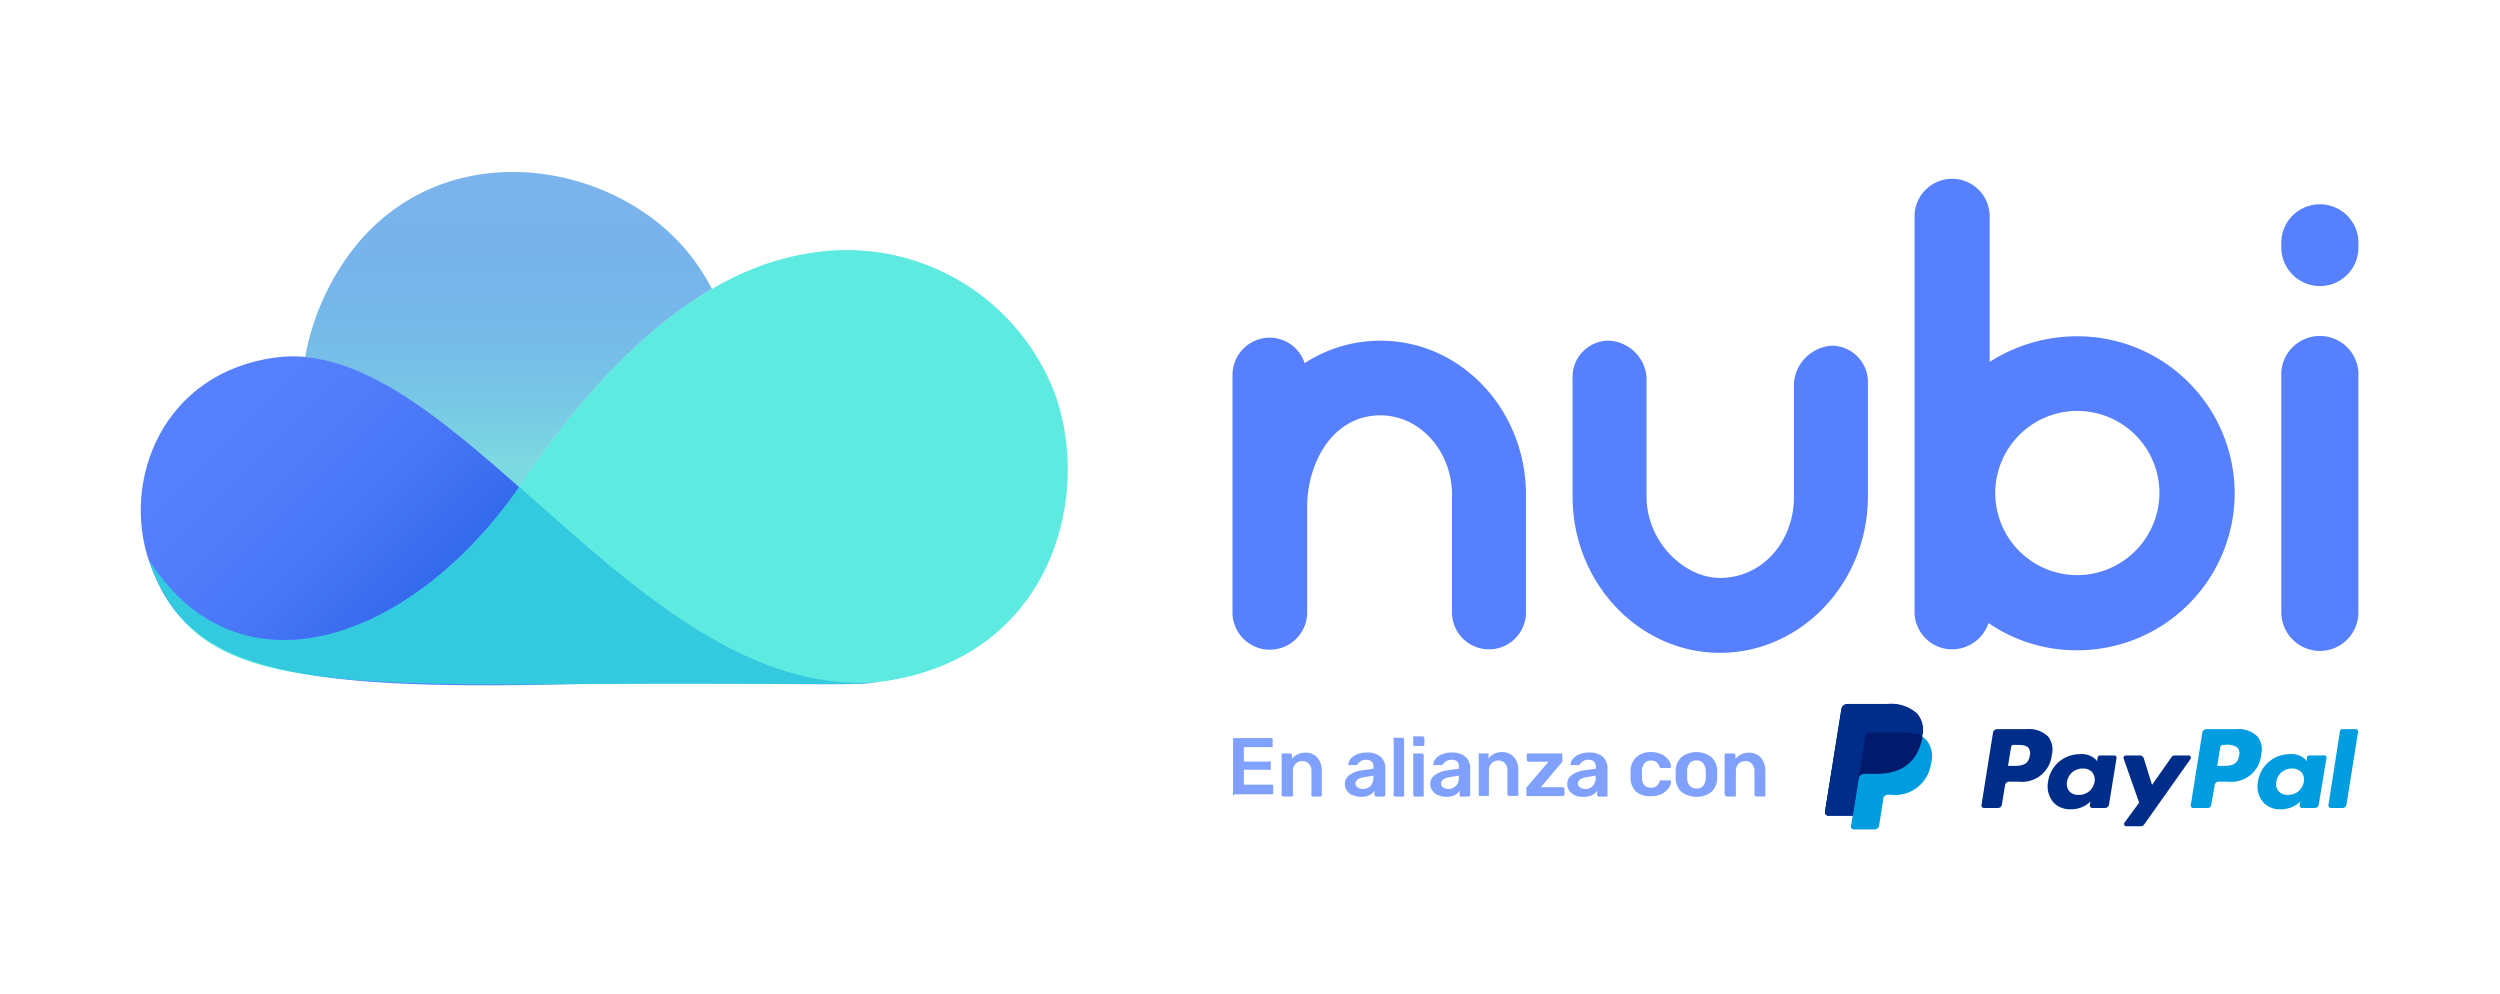 <svg id="Layer_1" data-name="Layer 1" xmlns="http://www.w3.org/2000/svg" xmlns:xlink="http://www.w3.org/1999/xlink" viewBox="0 0 215.6 85.7"><defs><style>.cls-1{fill:#4f9be6;}.cls-1,.cls-3,.cls-4,.cls-6{opacity:0.75;}.cls-2{fill:#5680fd;}.cls-3{fill:#27e3d6;}.cls-4{fill:url(#linear-gradient);}.cls-5{opacity:0.49;fill:url(#linear-gradient-2);}.cls-7{fill:#009ce0;}.cls-8{fill:#002c8a;}.cls-9{fill:#001b6b;}</style><linearGradient id="linear-gradient" x1="16.94" y1="33.58" x2="35.51" y2="52.15" gradientUnits="userSpaceOnUse"><stop offset="0" stop-color="#5680fd" stop-opacity="0"/><stop offset="1" stop-color="#2861e6"/></linearGradient><linearGradient id="linear-gradient-2" x1="43.86" y1="14.83" x2="43.86" y2="41.99" gradientUnits="userSpaceOnUse"><stop offset="0.09" stop-color="#4f9be6" stop-opacity="0"/><stop offset="0.92" stop-color="#7dffd4"/></linearGradient></defs><title>Nubi</title><path class="cls-1" d="M44.75,42c.11-.14.21-.29.31-.44C50.27,33.84,55.77,28.2,61.4,24.92a19,19,0,0,0-1.59-2.54c-6.89-9.33-24.51-11.7-31.6,2.71a21,21,0,0,0-1.89,5.72C32.31,31.35,38.36,36.35,44.75,42Z"/><path class="cls-2" d="M49.31,59c-25.12.63-33.35-1.47-36.45-10.6-2.41-7.08,1.24-16.27,10.9-17.57,15.54-2.1,31.21,29.6,51.89,28C73.78,59.22,66.7,58.82,49.31,59Z"/><path class="cls-3" d="M12.76,48.14c7.9,12.62,23.14,7,32.3-6.59,7.69-11.38,16-18.25,24.43-19.66A19.22,19.22,0,0,1,90.87,33.68C94.64,43.56,89.93,59,72.55,59c0,0-13.89-.07-22.89,0C23.48,59.24,16.37,58.14,12.76,48.14Z"/><path class="cls-4" d="M44.75,42c-7.3-6.44-14.15-12-21-11.13-9.53,1.29-13.21,10.25-11,17.29C20.58,60.62,35.57,55.22,44.75,42Z"/><path class="cls-5" d="M44.75,42c.11-.14.21-.29.31-.44C50.27,33.84,55.77,28.2,61.4,24.92a19,19,0,0,0-1.59-2.54c-6.89-9.33-24.51-11.7-31.6,2.71a21,21,0,0,0-1.89,5.72C32.31,31.35,38.36,36.35,44.75,42Z"/><path class="cls-2" d="M131.6,42.68V52.81a3.19,3.19,0,1,1-6.38,0V42.68c0-3.81-2.79-6.86-6.17-6.86-4.18,0-6.32,4.18-6.32,7.88v9.11a3.22,3.22,0,0,1-6.44,0V32.33a3.22,3.22,0,0,1,3.22-3.21,3.17,3.17,0,0,1,3,2.2,12,12,0,0,1,6.54-1.94C126,29.38,131.6,35.34,131.6,42.68Z"/><path class="cls-2" d="M148.33,56.3c-7,0-12.71-6.06-12.71-13.46V32.6a3.12,3.12,0,0,1,3-3.22A3.41,3.41,0,0,1,142,32.6V42.84c0,3.86,3.22,7,6.33,7,3.64,0,6.38-3.11,6.38-7V33A3.51,3.51,0,0,1,158,29.81,3.14,3.14,0,0,1,161.09,33v9.81C161.09,50.24,155.35,56.3,148.33,56.3Z"/><path class="cls-2" d="M192.72,42.52a13.57,13.57,0,0,1-13.57,13.56,13.36,13.36,0,0,1-7.66-2.35A3.32,3.32,0,0,1,168.38,56a3.24,3.24,0,0,1-3.27-3.22V18.66a3.24,3.24,0,1,1,6.48,0V31.21A14,14,0,0,1,179.15,29,13.57,13.57,0,0,1,192.72,42.52Zm-6.49,0a7.08,7.08,0,1,0-7.08,7.08A7.11,7.11,0,0,0,186.23,42.52Z"/><path class="cls-2" d="M200.12,24.67a3.34,3.34,0,0,1-3.38-3.27v-.27a3.33,3.33,0,1,1,6.65,0v.27A3.32,3.32,0,0,1,200.12,24.67Zm0,31.47a3.35,3.35,0,0,1-3.38-3.33V32.12a3.33,3.33,0,0,1,6.65,0V52.81A3.34,3.34,0,0,1,200.12,56.14Z"/><g class="cls-6"><path class="cls-2" d="M106.34,68.6a.17.17,0,0,1,0-.12V63.83a.17.17,0,0,1,0-.13.13.13,0,0,1,.12-.05h3.16a.17.17,0,0,1,.13.05.17.17,0,0,1,0,.13v.47a.17.17,0,0,1,0,.13.21.21,0,0,1-.13,0h-2.35v1.25h2.19a.15.15,0,0,1,.13,0,.17.17,0,0,1,0,.13v.45a.17.17,0,0,1,0,.12.19.19,0,0,1-.13,0h-2.19v1.29h2.4a.17.17,0,0,1,.13.05.13.13,0,0,1,0,.12v.49a.13.13,0,0,1,0,.12.14.14,0,0,1-.13.05h-3.21A.21.21,0,0,1,106.34,68.6Z"/><path class="cls-2" d="M110.53,68.6a.17.17,0,0,1,0-.12V65.1a.17.17,0,0,1,0-.12.21.21,0,0,1,.12,0h.6a.17.17,0,0,1,.17.17v.3a1.45,1.45,0,0,1,1.19-.54,1.34,1.34,0,0,1,1,.43,1.74,1.74,0,0,1,.38,1.18v2a.16.16,0,0,1,0,.12.19.19,0,0,1-.13.05h-.64a.17.17,0,0,1-.12-.05.13.13,0,0,1,0-.12v-2a.91.91,0,0,0-.21-.64.71.71,0,0,0-.58-.24.78.78,0,0,0-.59.24.94.94,0,0,0-.22.64v2a.16.16,0,0,1,0,.12.21.21,0,0,1-.13.05h-.64A.21.21,0,0,1,110.53,68.6Z"/><path class="cls-2" d="M116.63,68.58a1.16,1.16,0,0,1-.47-.4.93.93,0,0,1-.18-.55.94.94,0,0,1,.39-.79,2.54,2.54,0,0,1,1.08-.41l1-.14v-.15a.64.64,0,0,0-.15-.46.86.86,0,0,0-.88-.07.92.92,0,0,0-.24.17l-.11.12a.11.11,0,0,1-.11.08h-.56a.15.15,0,0,1-.11,0,.16.16,0,0,1,0-.11.85.85,0,0,1,.18-.41,1.29,1.29,0,0,1,.52-.39,2,2,0,0,1,.86-.17,1.72,1.72,0,0,1,1.23.38,1.31,1.31,0,0,1,.39,1v2.25a.17.17,0,0,1-.17.17h-.6a.18.18,0,0,1-.12-.05.17.17,0,0,1-.05-.12V68.2a1.18,1.18,0,0,1-.44.38,1.79,1.79,0,0,1-1.39,0Zm1.56-.8a1,1,0,0,0,.25-.74v-.15l-.71.12c-.55.08-.83.27-.83.55a.41.41,0,0,0,.19.35.86.86,0,0,0,.46.13A.87.87,0,0,0,118.19,67.78Z"/><path class="cls-2" d="M120.19,68.6a.17.17,0,0,1,0-.12V63.75a.17.17,0,0,1,0-.13.21.21,0,0,1,.12,0h.6a.17.17,0,0,1,.18.18v4.73a.17.17,0,0,1,0,.12.17.17,0,0,1-.13.05h-.6A.21.21,0,0,1,120.19,68.6Z"/><path class="cls-2" d="M121.88,64.28a.21.21,0,0,1,0-.13v-.52a.21.21,0,0,1,0-.13.17.17,0,0,1,.12,0h.66a.17.17,0,0,1,.18.18v.52a.18.18,0,0,1-.06.13.17.17,0,0,1-.12,0H122A.17.17,0,0,1,121.88,64.28Zm0,4.32a.13.13,0,0,1,0-.12V65.1a.13.13,0,0,1,0-.12.17.17,0,0,1,.12,0h.61a.17.17,0,0,1,.17.17v3.38a.17.17,0,0,1,0,.12.21.21,0,0,1-.12.05H122A.17.17,0,0,1,121.91,68.6Z"/><path class="cls-2" d="M124,68.58a1.16,1.16,0,0,1-.47-.4.93.93,0,0,1-.18-.55.94.94,0,0,1,.39-.79,2.54,2.54,0,0,1,1.08-.41l1-.14v-.15a.64.64,0,0,0-.15-.46.69.69,0,0,0-.51-.16.68.68,0,0,0-.37.09.92.92,0,0,0-.24.17l-.11.12a.11.11,0,0,1-.11.08h-.56a.15.15,0,0,1-.11,0,.16.16,0,0,1-.05-.11.85.85,0,0,1,.18-.41,1.29,1.29,0,0,1,.52-.39,2,2,0,0,1,.86-.17,1.72,1.72,0,0,1,1.23.38,1.31,1.31,0,0,1,.39,1v2.25a.17.17,0,0,1-.17.17H126a.18.18,0,0,1-.12-.05.17.17,0,0,1,0-.12V68.2a1.18,1.18,0,0,1-.44.38,1.79,1.79,0,0,1-1.39,0Zm1.56-.8a1,1,0,0,0,.25-.74v-.15l-.72.12c-.54.08-.82.27-.82.55a.41.41,0,0,0,.19.35.86.86,0,0,0,.46.13A.87.87,0,0,0,125.54,67.78Z"/><path class="cls-2" d="M127.53,68.6a.17.17,0,0,1,0-.12V65.1a.17.17,0,0,1,0-.12.21.21,0,0,1,.13,0h.59a.17.17,0,0,1,.12,0,.13.13,0,0,1,0,.12v.3a1.45,1.45,0,0,1,1.19-.54,1.34,1.34,0,0,1,1,.43,1.69,1.69,0,0,1,.38,1.18v2a.16.16,0,0,1,0,.12.17.17,0,0,1-.13.05h-.64a.17.17,0,0,1-.12-.05.13.13,0,0,1-.05-.12v-2a.91.91,0,0,0-.21-.64.71.71,0,0,0-.58-.24.74.74,0,0,0-.58.24.9.9,0,0,0-.23.64v2a.16.16,0,0,1,0,.12.19.19,0,0,1-.13.05h-.63A.21.21,0,0,1,127.53,68.6Z"/><path class="cls-2" d="M131.64,68.6a.13.13,0,0,1,0-.12v-.42a.36.36,0,0,1,0-.11,1.23,1.23,0,0,1,.08-.12l1.82-2.14h-1.69a.17.17,0,0,1-.18-.18V65.1a.21.21,0,0,1,.05-.12.21.21,0,0,1,.13,0h2.72a.17.17,0,0,1,.12,0,.16.16,0,0,1,.05.12v.45a.23.23,0,0,1,0,.11.41.41,0,0,1-.07.11l-1.79,2.12h1.86a.17.17,0,0,1,.18.18v.41a.17.17,0,0,1-.05.12.17.17,0,0,1-.13.05h-2.92A.17.17,0,0,1,131.64,68.6Z"/><path class="cls-2" d="M135.81,68.58a1.26,1.26,0,0,1-.48-.4.92.92,0,0,1-.17-.55.94.94,0,0,1,.39-.79,2.44,2.44,0,0,1,1.08-.41l1-.14v-.15a.6.6,0,0,0-.16-.46.65.65,0,0,0-.5-.16.71.71,0,0,0-.38.09,1.06,1.06,0,0,0-.23.17l-.12.12a.1.1,0,0,1-.11.08h-.55a.17.17,0,0,1-.12,0,.15.15,0,0,1,0-.11.74.74,0,0,1,.17-.41,1.45,1.45,0,0,1,.52-.39,2,2,0,0,1,.87-.17,1.72,1.72,0,0,1,1.23.38,1.34,1.34,0,0,1,.38,1v2.25a.16.16,0,0,1,0,.12.19.19,0,0,1-.13.05h-.59a.17.17,0,0,1-.12-.05.13.13,0,0,1-.05-.12V68.2a1.3,1.3,0,0,1-.45.38,1.66,1.66,0,0,1-.71.14A1.6,1.6,0,0,1,135.81,68.58Zm1.55-.8a1,1,0,0,0,.25-.74v-.15l-.71.12c-.55.08-.82.27-.82.55a.39.39,0,0,0,.19.35.8.8,0,0,0,.45.13A.85.85,0,0,0,137.36,67.78Z"/><path class="cls-2" d="M141.11,68.29a1.68,1.68,0,0,1-.49-1.21v-.57a1.66,1.66,0,0,1,.49-1.21,1.81,1.81,0,0,1,1.26-.44,2.09,2.09,0,0,1,.95.2,1.51,1.51,0,0,1,.58.49,1.11,1.11,0,0,1,.21.56.16.16,0,0,1-.05.12.21.21,0,0,1-.12,0h-.64a.21.21,0,0,1-.12,0l-.07-.12a.87.87,0,0,0-.28-.4.79.79,0,0,0-.45-.12.71.71,0,0,0-.56.23,1.06,1.06,0,0,0-.22.7V67q0,.93.78.93a.7.7,0,0,0,.73-.51.27.27,0,0,1,.07-.12.21.21,0,0,1,.12,0h.64a.16.16,0,0,1,.12,0,.13.13,0,0,1,.05.12,1.16,1.16,0,0,1-.2.54,1.61,1.61,0,0,1-.58.5,2.07,2.07,0,0,1-1,.2A1.8,1.8,0,0,1,141.11,68.29Z"/><path class="cls-2" d="M145,68.29a1.65,1.65,0,0,1-.49-1.18v-.63a1.65,1.65,0,0,1,.5-1.19,2.15,2.15,0,0,1,2.58,0,1.65,1.65,0,0,1,.5,1.19,2.29,2.29,0,0,1,0,.31,2.55,2.55,0,0,1,0,.32,1.65,1.65,0,0,1-.49,1.18,2.18,2.18,0,0,1-2.6,0Zm1.89-.53a1.09,1.09,0,0,0,.21-.69,3.92,3.92,0,0,0,0-.56,1.07,1.07,0,0,0-.22-.69.73.73,0,0,0-.58-.24.71.71,0,0,0-.58.24,1,1,0,0,0-.22.69v.56a1,1,0,0,0,.22.69.71.71,0,0,0,.58.24A.73.73,0,0,0,146.91,67.76Z"/><path class="cls-2" d="M148.78,68.6a.17.17,0,0,1-.05-.12V65.1a.17.17,0,0,1,.05-.12.21.21,0,0,1,.12,0h.6a.17.17,0,0,1,.17.17v.3a1.45,1.45,0,0,1,1.19-.54,1.34,1.34,0,0,1,1,.43,1.74,1.74,0,0,1,.38,1.18v2a.16.16,0,0,1,0,.12.19.19,0,0,1-.13.05h-.64a.17.17,0,0,1-.12-.05.13.13,0,0,1-.05-.12v-2a.91.91,0,0,0-.21-.64.71.71,0,0,0-.58-.24.78.78,0,0,0-.59.24.94.94,0,0,0-.22.64v2a.16.16,0,0,1,0,.12.21.21,0,0,1-.13.05h-.64A.21.21,0,0,1,148.78,68.6Z"/></g><path class="cls-7" d="M192.81,62.88h-2.53a.36.36,0,0,0-.35.29l-1,6.27a.21.21,0,0,0,.2.24h1.3a.26.26,0,0,0,.25-.2L191,67.7a.34.34,0,0,1,.34-.29h.8A2.57,2.57,0,0,0,195,65.09a1.8,1.8,0,0,0-.32-1.58A2.39,2.39,0,0,0,192.81,62.88Zm.29,2.3c-.14.87-.83.87-1.5.87h-.39l.27-1.64a.21.21,0,0,1,.21-.17h.18a1.52,1.52,0,0,1,1.11.25A.82.82,0,0,1,193.1,65.18Z"/><path class="cls-8" d="M174.76,62.88h-2.53a.36.36,0,0,0-.35.29l-1,6.27a.21.21,0,0,0,.21.24h1.21a.34.34,0,0,0,.34-.29l.28-1.69a.36.36,0,0,1,.35-.29h.8a2.58,2.58,0,0,0,2.88-2.32,1.83,1.83,0,0,0-.33-1.58A2.37,2.37,0,0,0,174.76,62.88Zm.29,2.3c-.14.87-.83.87-1.5.87h-.38l.27-1.64a.2.2,0,0,1,.2-.17h.18c.46,0,.89,0,1.11.25A.82.82,0,0,1,175.05,65.18Z"/><path class="cls-8" d="M182.32,65.15h-1.21a.21.21,0,0,0-.21.17l-.05.33-.08-.12a1.77,1.77,0,0,0-1.44-.49,2.75,2.75,0,0,0-2.7,2.35,2.15,2.15,0,0,0,.45,1.8,1.94,1.94,0,0,0,1.53.6,2.32,2.32,0,0,0,1.67-.67l-.05.32a.21.21,0,0,0,.21.24h1.09a.35.35,0,0,0,.35-.29l.65-4A.2.2,0,0,0,182.32,65.15Zm-1.69,2.28a1.33,1.33,0,0,1-1.36,1.12,1,1,0,0,1-.82-.32,1,1,0,0,1-.19-.82,1.34,1.34,0,0,1,1.36-1.13,1,1,0,0,1,.81.32A1,1,0,0,1,180.63,67.43Z"/><path class="cls-7" d="M200.37,65.15h-1.21a.21.21,0,0,0-.21.17l0,.33-.09-.12a1.75,1.75,0,0,0-1.43-.49,2.75,2.75,0,0,0-2.7,2.35,2.12,2.12,0,0,0,.45,1.8,1.92,1.92,0,0,0,1.52.6,2.36,2.36,0,0,0,1.68-.67l-.05.32a.2.2,0,0,0,.2.24h1.1a.34.34,0,0,0,.34-.29l.66-4A.2.2,0,0,0,200.37,65.15Zm-1.69,2.28a1.34,1.34,0,0,1-1.37,1.12,1,1,0,0,1-.81-.32,1,1,0,0,1-.19-.82,1.34,1.34,0,0,1,1.36-1.13,1.05,1.05,0,0,1,.81.32A1,1,0,0,1,198.68,67.43Z"/><path class="cls-8" d="M188.78,65.15h-1.22a.33.33,0,0,0-.29.15l-1.68,2.39-.71-2.3a.37.37,0,0,0-.34-.24h-1.2a.21.21,0,0,0-.2.27l1.34,3.8-1.26,1.72a.2.2,0,0,0,.17.32h1.22a.36.36,0,0,0,.29-.14l4-5.65A.2.2,0,0,0,188.78,65.15Z"/><path class="cls-7" d="M201.8,63.06l-1,6.38a.21.21,0,0,0,.21.24h1a.35.35,0,0,0,.35-.29l1-6.27a.21.21,0,0,0-.21-.24H202A.21.21,0,0,0,201.8,63.06Z"/><path class="cls-7" d="M165.74,63.48a2.14,2.14,0,0,0-.46-1.93,3.4,3.4,0,0,0-2.59-.81h-3.4a.49.49,0,0,0-.49.41L157.39,70a.29.29,0,0,0,.29.34h2.1l-.15.9a.25.25,0,0,0,.25.29h1.77a.42.42,0,0,0,.42-.35l0-.09.33-2.08,0-.12a.42.42,0,0,1,.42-.35h.26a3.12,3.12,0,0,0,3.45-2.68,2.25,2.25,0,0,0-.36-2,1.62,1.62,0,0,0-.48-.37h0"/><path class="cls-9" d="M165.74,63.48a2.14,2.14,0,0,0-.46-1.93,3.4,3.4,0,0,0-2.59-.81h-3.4a.49.49,0,0,0-.49.41L157.39,70a.29.29,0,0,0,.29.34h2.1l.52-3.3v.1a.48.48,0,0,1,.48-.4h1c2,0,3.5-.79,4-3.06l0-.2"/><path class="cls-8" d="M160.87,63.49a.4.4,0,0,1,.24-.31.37.37,0,0,1,.18,0H164a6.09,6.09,0,0,1,.88.06l.22,0,.21.06.1,0a2,2,0,0,1,.37.15,2.14,2.14,0,0,0-.46-1.93,3.4,3.4,0,0,0-2.59-.81h-3.4a.49.49,0,0,0-.49.41L157.39,70a.29.29,0,0,0,.29.34h2.1l.52-3.3Z"/></svg>